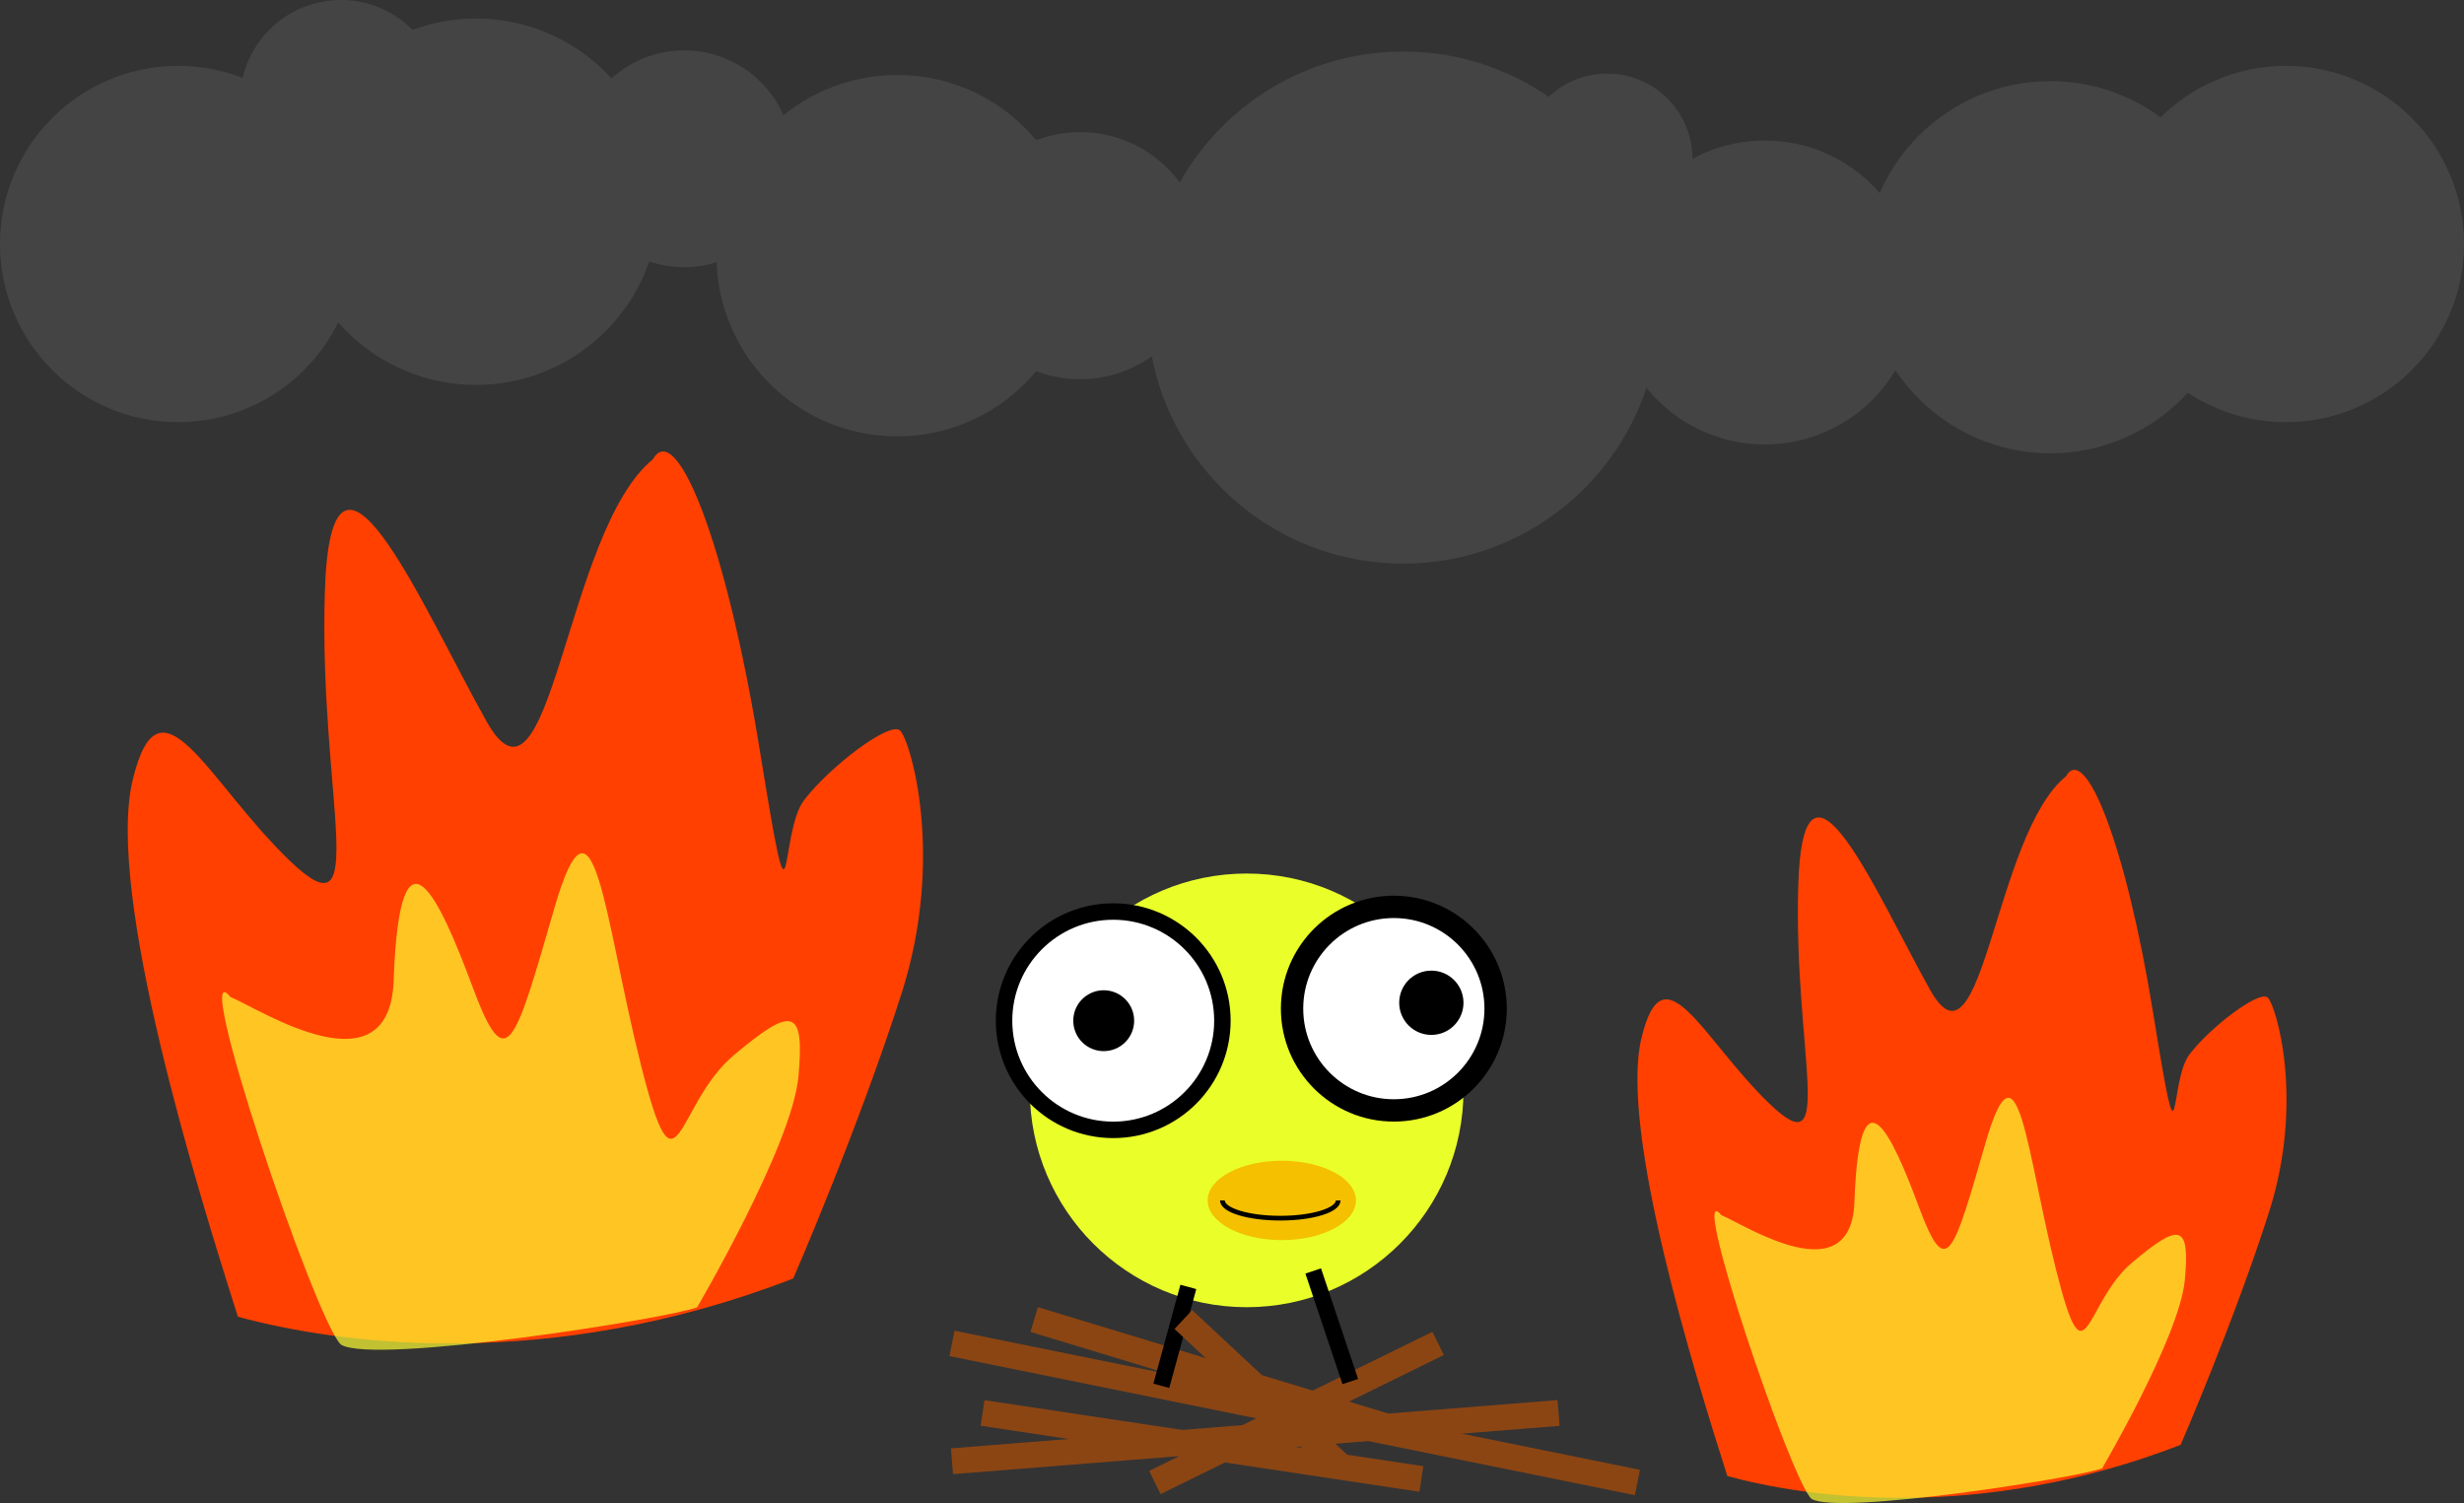 <svg id="Layer_1" data-name="Layer 1" xmlns="http://www.w3.org/2000/svg" viewBox="0 0 2095.676 1278.371">
  <rect x="0" y="0" width="2095.676" height="1278.371" fill="#333333" stroke="none"/>
  <defs>
    <style>
      .cls-1 {
        fill: #ff4000;
      }

      .cls-2 {
        fill: #ff3;
        fill-opacity: 0.696;
      }

      .cls-11, .cls-3, .cls-7, .cls-8 {
        fill: none;
      }

      .cls-3 {
        stroke: #8b4513;
        stroke-width: 22px;
      }

      .cls-11, .cls-3, .cls-5, .cls-6, .cls-8 {
        stroke-miterlimit: 10;
      }

      .cls-4 {
        fill: #eaff2a;
      }

      .cls-5, .cls-6 {
        fill: #fff;
      }

      .cls-11, .cls-5, .cls-6, .cls-8 {
        stroke: #000;
      }

      .cls-5, .cls-8 {
        stroke-width: 14px;
      }

      .cls-6 {
        stroke-width: 19px;
      }

      .cls-9 {
        fill: #444;
      }

      .cls-10 {
        fill: #f4c000;
      }

      .cls-11 {
        stroke-width: 4px;
      }
    </style>
  </defs>
  <title>attempt</title>
  <g id="g846">
    <path id="path671" class="cls-1" d="M847.582,929.038s55.363-127.282,92.302-243.02c36.939-115.743,7.255-215.179-1.518-223.119-8.77-7.938-59.665,30.66-81.542,59.239s-8.618,137.345-37.657-42.143c-29.036-179.486-71.5-282.429-90.997-247.663-75.155,60.993-86.742,320.625-141.619,222.576-54.874-98.048-132.476-281.175-137.405-108.24-4.926,172.933,40.479,294.667-29.883,226.949C348.904,505.902,308.821,409.145,285.734,505.17c-23.084,96.027,55.252,348.764,89.505,456.371C458.332,984.337,638.627,1010.035,847.582,929.038Z" transform="translate(-172.913 158.371)"/>
    <path id="path672" class="cls-2" d="M765.83,953.518s80.744-137.494,86.163-196.156c5.421-58.665-5.085-60.227-55.125-18.111s-47.665,131.678-78.844,8.098C686.841,623.769,678.44,496.974,644.611,613.36c-33.827,116.389-40.696,145.928-69.597,68.118s-61.552-147.093-67.192-9.165c-1.167,102.245-115.464,26.608-138.866,17.342C333.39,645.544,441.085,965.523,462.924,985.29,490.904,1002.667,741.281,963.086,765.83,953.518Z" transform="translate(-172.913 158.371)"/>
  </g>
  <g id="g846-2" data-name="g846">
    <path id="path671-2" data-name="path671" class="cls-1" d="M2027.539,1070.534s45.186-103.884,75.334-198.346c30.148-94.466,5.921-175.622-1.239-182.102-7.158-6.479-48.697,25.024-66.552,48.349s-7.034,112.096-30.734-34.396c-23.698-146.49-58.356-230.509-74.269-202.135-61.339,49.781-70.796,261.684-115.585,181.659-44.787-80.023-108.123-229.486-112.146-88.342-4.021,141.143,33.037,240.498-24.39,185.229-57.425-55.267-90.14-134.237-108.982-55.864-18.84,78.374,45.095,284.65,73.051,372.475C1709.845,1115.667,1856.996,1136.641,2027.539,1070.534Z" transform="translate(-172.913 158.371)"/>
    <path id="path672-2" data-name="path672" class="cls-2" d="M1960.815,1090.513s65.901-112.219,70.323-160.097c4.425-47.88-4.15-49.156-44.992-14.782s-38.903,107.471-64.35,6.61c-25.451-100.862-32.307-204.347-59.918-109.357-27.608,94.993-33.215,119.102-56.803,55.596s-50.237-120.052-54.84-7.48c-.953,83.449-94.238,21.716-113.338,14.154-29.028-36.002,58.87,225.154,76.694,241.287C1736.43,1130.628,1940.779,1098.322,1960.815,1090.513Z" transform="translate(-172.913 158.371)"/>
  </g>
  <line class="cls-3" x1="809.676" y1="1142.625" x2="1392.647" y2="1260.93"/>
  <line class="cls-3" x1="809.676" y1="1242.852" x2="1325.596" y2="1201.777"/>
  <line class="cls-3" x1="879.606" y1="1122.334" x2="1208.912" y2="1222.315"/>
  <line class="cls-3" x1="835.697" y1="1201.777" x2="1208.912" y2="1257.917"/>
  <line class="cls-3" x1="982.224" y1="1260.93" x2="1223.156" y2="1142.625"/>
  <circle class="cls-4" cx="1060.294" cy="927.402" r="184.425"/>
  <circle class="cls-5" cx="946.819" cy="868.141" r="92.855"/>
  <circle class="cls-6" cx="1185.479" cy="857.896" r="86.562"/>
  <circle cx="938.724" cy="868.141" r="25.892"/>
  <circle cx="1217.383" cy="852.888" r="27.337"/>
  <line class="cls-7" x1="1000.421" y1="1101.892" x2="975.044" y2="1189.106"/>
  <line class="cls-7" x1="1140.564" y1="1093.488" x2="1156.342" y2="1178.228"/>
  <line class="cls-8" x1="1010.701" y1="1094.578" x2="987.733" y2="1178.687"/>
  <line class="cls-8" x1="1116.909" y1="1081.012" x2="1148.453" y2="1175.069"/>
  <line class="cls-3" x1="1006.447" y1="1122.334" x2="1140.768" y2="1247.666"/>
  <circle class="cls-9" cx="151.515" cy="207.547" r="151.515"/>
  <circle class="cls-9" cx="289.955" cy="85.784" r="85.784"/>
  <circle class="cls-9" cx="581.922" cy="135.073" r="92.2"/>
  <circle class="cls-9" cx="1193.455" cy="261.603" r="217.757"/>
  <circle class="cls-9" cx="1743.894" cy="227.273" r="158.261"/>
  <circle class="cls-9" cx="1501.037" cy="248.771" r="129.233"/>
  <circle class="cls-9" cx="1366.994" cy="135.073" r="72.474"/>
  <circle class="cls-9" cx="918.749" cy="217.456" r="105.072"/>
  <circle class="cls-9" cx="763.101" cy="217.456" r="153.684"/>
  <circle class="cls-9" cx="404.878" cy="171.569" r="155.798"/>
  <circle class="cls-9" cx="1944.16" cy="207.547" r="151.515"/>
  <ellipse class="cls-10" cx="1090.202" cy="1021.004" rx="63.074" ry="33.772"/>
  <path class="cls-11" d="M1212.588,862.633c0,8.344,22.022,15.095,49.237,15.095" transform="translate(-172.913 158.371)"/>
  <path class="cls-11" d="M1311.061,862.633c0,8.344-22.022,15.095-49.237,15.095" transform="translate(-172.913 158.371)"/>
</svg>
